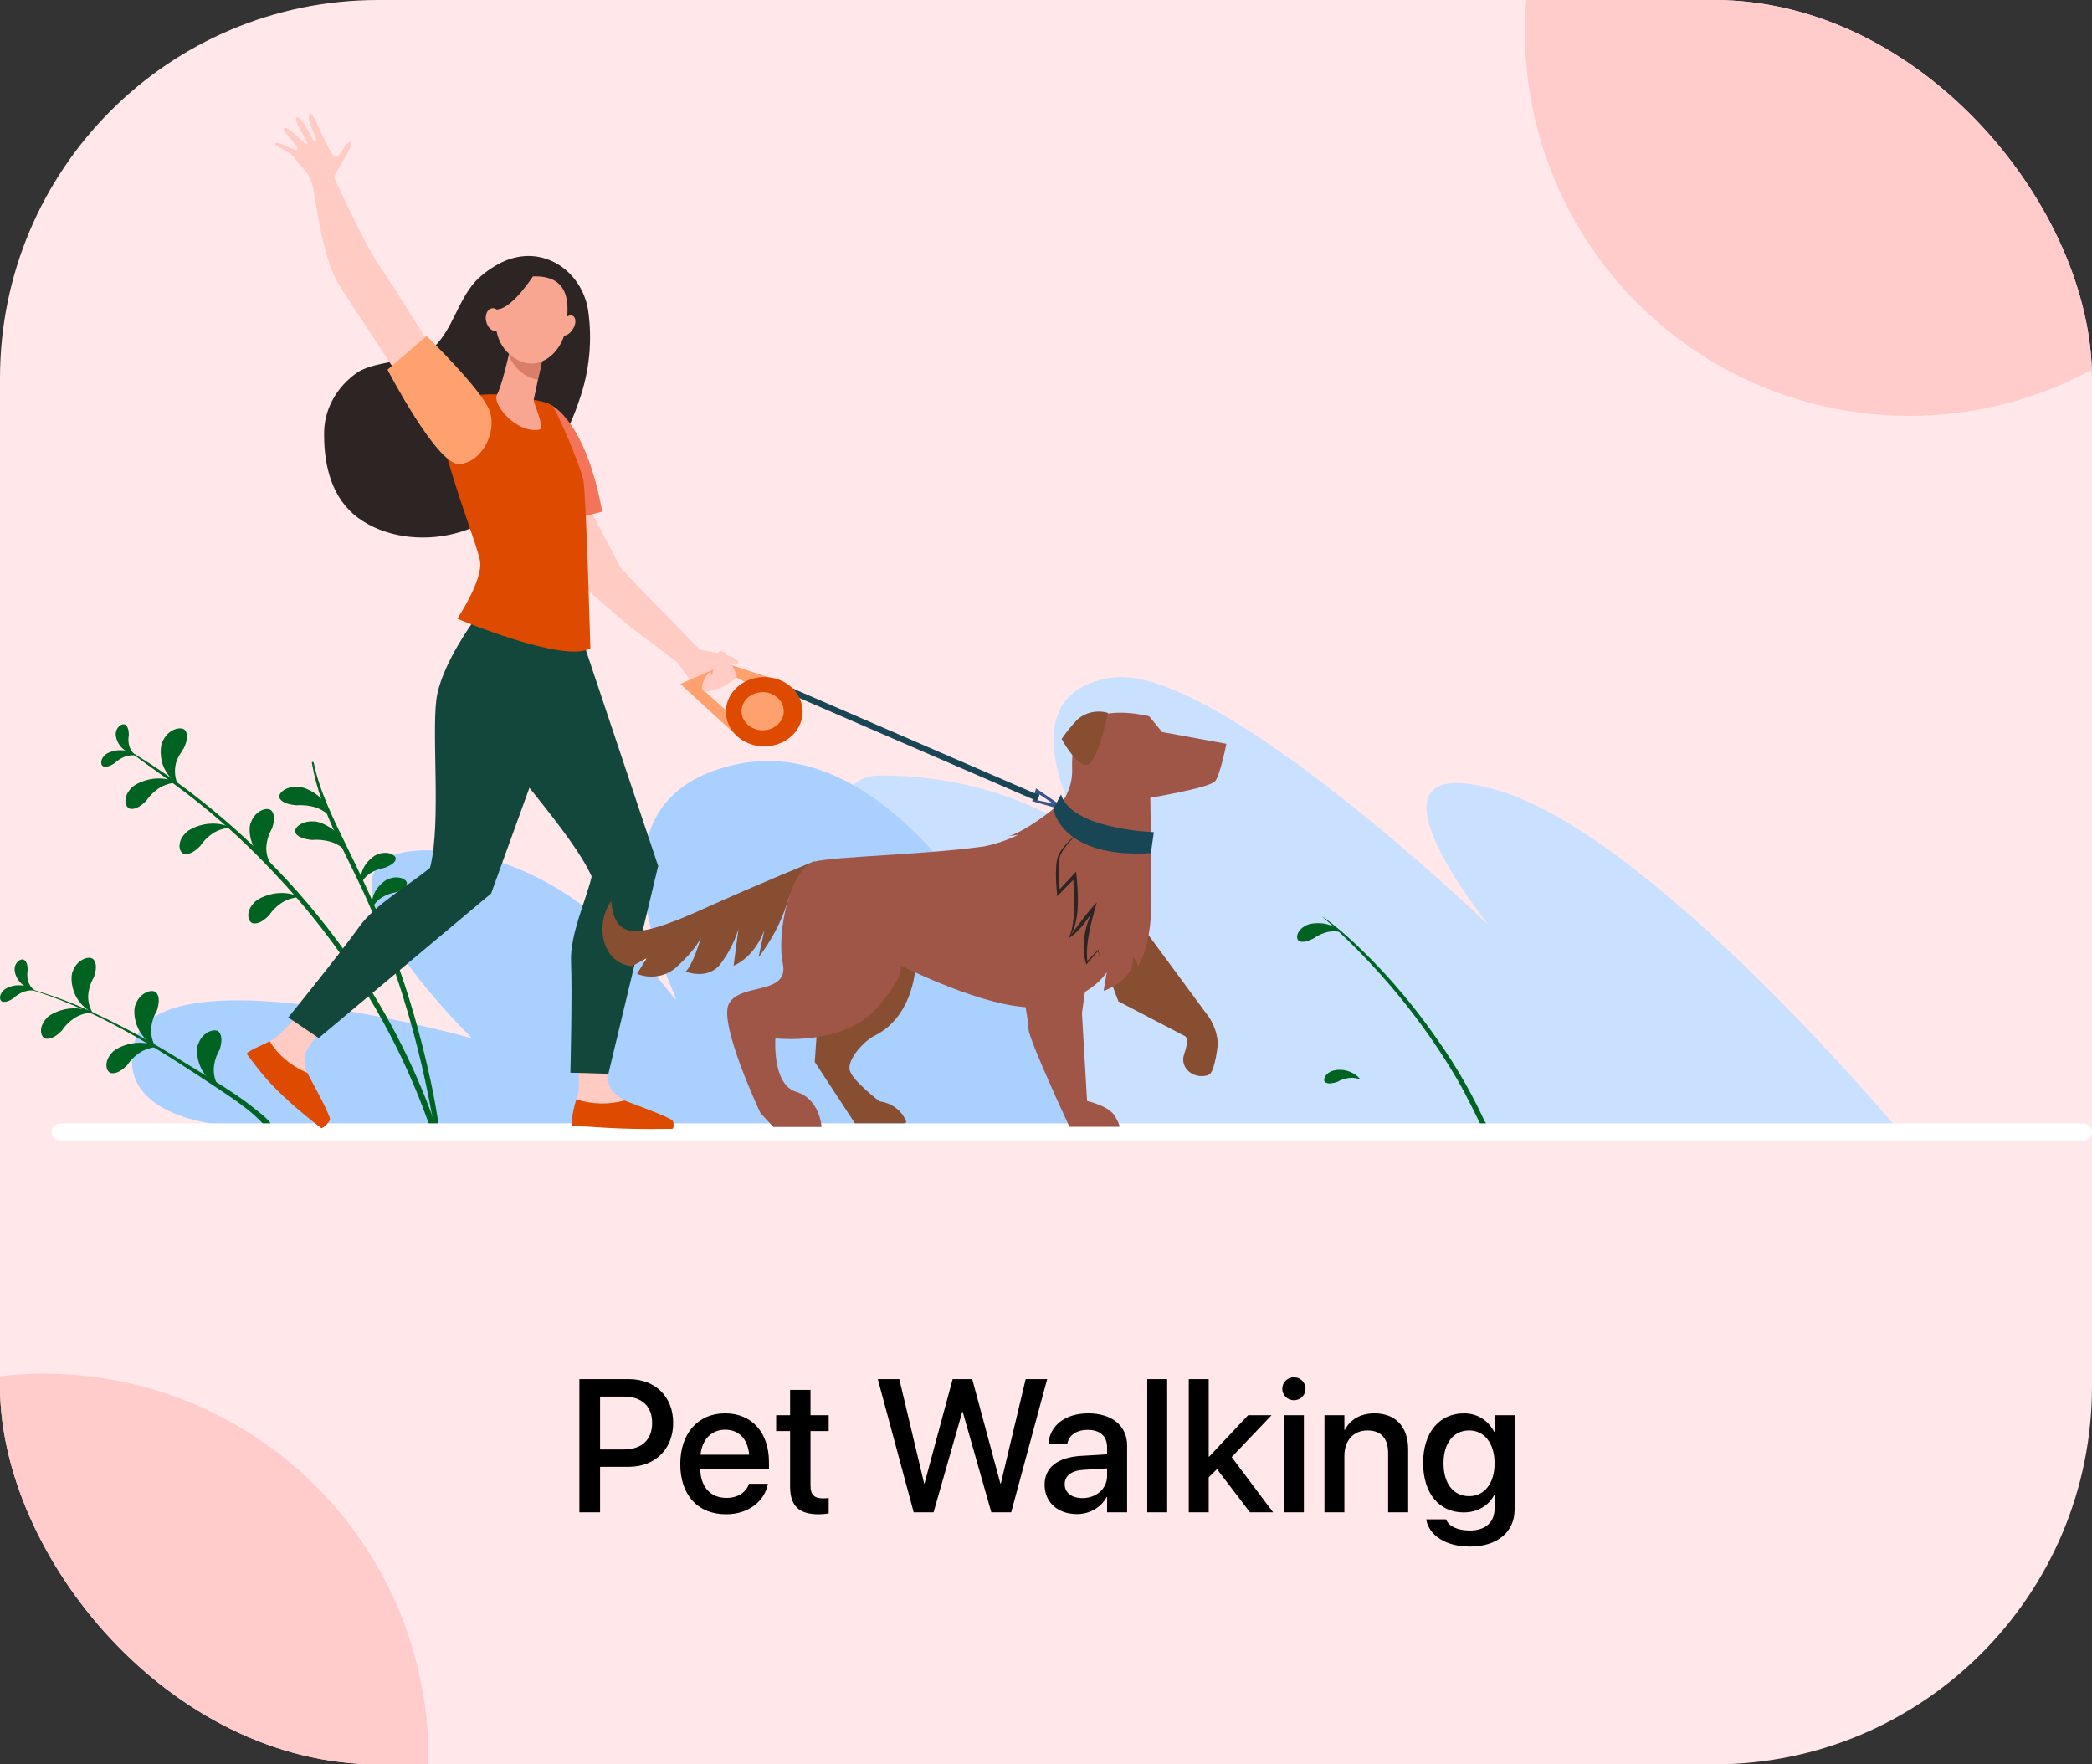 <svg width="166" height="140" viewBox="0 0 166 140" fill="none" xmlns="http://www.w3.org/2000/svg">
<rect x="0" y="0" width="166" height="140" fill="#333333" stroke="none"/>
<g clip-path="url(#clip0_1_876)">
<rect width="166" height="140" rx="30" fill="#FFE7EA"/>
<path d="M45.974 120V109.431H49.907C51.98 109.431 53.416 110.823 53.416 112.896V112.91C53.416 114.976 51.98 116.389 49.907 116.389H47.615V120H45.974ZM49.497 110.815H47.615V115.012H49.497C50.925 115.012 51.746 114.243 51.746 112.917V112.903C51.746 111.584 50.925 110.815 49.497 110.815ZM57.612 120.154C55.349 120.154 53.98 118.608 53.98 116.177V116.169C53.98 113.76 55.371 112.148 57.532 112.148C59.692 112.148 61.018 113.701 61.018 116.016V116.55H55.562C55.591 118.008 56.389 118.857 57.649 118.857C58.586 118.857 59.209 118.374 59.407 117.795L59.429 117.737H60.93L60.916 117.817C60.666 119.041 59.48 120.154 57.612 120.154ZM57.539 113.445C56.514 113.445 55.723 114.141 55.584 115.43H59.451C59.319 114.097 58.572 113.445 57.539 113.445ZM64.951 120.154C63.428 120.154 62.695 119.509 62.695 117.971V113.555H61.589V112.295H62.695V110.288H64.314V112.295H65.757V113.555H64.314V117.876C64.314 118.66 64.665 118.894 65.332 118.894C65.501 118.894 65.64 118.879 65.757 118.865V120.088C65.574 120.117 65.273 120.154 64.951 120.154ZM72.502 120L69.653 109.431H71.36L73.33 117.715H73.359L75.593 109.431H77.146L79.38 117.715H79.416L81.387 109.431H83.093L80.237 120H78.662L76.392 112.031H76.355L74.077 120H72.502ZM85.459 120.139C83.921 120.139 82.888 119.194 82.888 117.81V117.795C82.888 116.455 83.928 115.635 85.752 115.525L87.847 115.4V114.822C87.847 113.972 87.297 113.459 86.316 113.459C85.4 113.459 84.836 113.892 84.705 114.507L84.69 114.573H83.196L83.203 114.492C83.313 113.167 84.463 112.148 86.36 112.148C88.242 112.148 89.436 113.145 89.436 114.69V120H87.847V118.784H87.817C87.371 119.612 86.477 120.139 85.459 120.139ZM84.485 117.773C84.485 118.447 85.041 118.872 85.891 118.872C87.004 118.872 87.847 118.118 87.847 117.114V116.514L85.964 116.631C85.012 116.689 84.485 117.107 84.485 117.759V117.773ZM91.033 120V109.431H92.615V120H91.033ZM94.329 120V109.431H95.911V115.583H95.947L99.038 112.295H100.898L97.734 115.62L101.023 120H99.185L96.57 116.572L95.911 117.224V120H94.329ZM102.671 111.108C102.158 111.108 101.748 110.698 101.748 110.2C101.748 109.695 102.158 109.285 102.671 109.285C103.191 109.285 103.594 109.695 103.594 110.2C103.594 110.698 103.191 111.108 102.671 111.108ZM101.88 120V112.295H103.462V120H101.88ZM105.095 120V112.295H106.677V113.459H106.714C107.117 112.676 107.908 112.148 109.072 112.148C110.764 112.148 111.738 113.24 111.738 115.012V120H110.149V115.312C110.149 114.155 109.607 113.503 108.508 113.503C107.395 113.503 106.677 114.309 106.677 115.51V120H105.095ZM116.646 122.717C114.668 122.717 113.416 121.802 113.181 120.623L113.174 120.557H114.741L114.771 120.615C114.983 121.106 115.649 121.443 116.638 121.443C117.898 121.443 118.594 120.769 118.594 119.692V118.638H118.557C118.118 119.473 117.239 120.007 116.133 120.007C114.199 120.007 112.925 118.491 112.925 116.089V116.082C112.925 113.665 114.214 112.148 116.169 112.148C117.253 112.148 118.103 112.734 118.557 113.606H118.594V112.295H120.183V119.788C120.183 121.545 118.821 122.717 116.646 122.717ZM116.58 118.718C117.788 118.718 118.594 117.7 118.594 116.111V116.104C118.594 114.521 117.781 113.503 116.58 113.503C115.327 113.503 114.543 114.514 114.543 116.104V116.111C114.543 117.722 115.327 118.718 116.58 118.718Z" fill="black"/>
<circle cx="151.5" cy="2.5" r="30.5" fill="#FFCBCB"/>
<circle cx="3.5" cy="139.5" r="30.5" fill="#FFCBCB"/>
<path d="M150.787 89.839C150.787 89.839 131.192 66.323 118.862 62.715C106.531 59.107 118.154 73.433 118.154 73.433C118.154 73.433 96.464 52.594 88.25 53.769C79.262 55.056 86.075 66.347 86.075 66.347C86.075 66.347 79.963 61.533 69.916 61.533C59.868 61.533 77.683 89.309 77.683 89.309L150.787 89.839Z" fill="#C9E1FF"/>
<path d="M86.574 89.308C86.574 89.308 74.86 56.946 58.272 60.687C44.832 63.717 54.39 80.005 53.579 79.266C52.768 78.527 45.54 67.473 33.876 67.473C22.213 67.473 37.457 82.392 37.457 82.392C37.457 82.392 12.605 75.379 10.657 82.744C9.041 88.857 18.076 89.311 18.076 89.311L86.574 89.308Z" fill="#A9D0FF"/>
<path d="M104.959 72.762C109.231 76.534 112.83 80.881 115.63 85.649C116.405 86.994 117.062 88.375 117.736 89.759C117.826 89.941 118.171 89.811 118.098 89.62C118.024 89.429 117.947 89.241 117.87 89.05C117.826 88.942 117.601 88.948 117.622 89.081C117.652 89.278 117.679 89.472 117.709 89.668L118.098 89.62C117.002 87.115 115.639 84.713 114.028 82.447C109.334 75.661 104.476 72.338 104.959 72.771V72.762Z" fill="#006322"/>
<path d="M104.231 74.466C104.565 74.222 104.952 74.044 105.368 73.945C105.741 73.875 106.128 73.887 106.494 73.982C106.205 73.702 105.842 73.493 105.438 73.376C104.801 73.161 103.896 73.246 103.584 73.461C102.887 73.824 102.776 74.509 103.095 74.672C103.413 74.836 103.862 74.642 104.231 74.466Z" fill="#006322"/>
<path d="M106.102 85.852C106.392 85.682 106.719 85.573 107.061 85.531C107.366 85.503 107.673 85.545 107.956 85.652C107.756 85.401 107.488 85.201 107.178 85.07C106.949 84.967 106.699 84.906 106.444 84.891C106.188 84.876 105.932 84.907 105.69 84.982C105.096 85.213 104.939 85.752 105.18 85.891C105.422 86.031 105.79 85.952 106.102 85.852Z" fill="#006322"/>
<path d="M9.505 59.166C10.114 59.53 10.696 59.929 11.248 60.36C14.309 62.556 17.417 64.683 21.641 69.145C27.255 75.041 31.486 81.906 34.079 89.323C34.169 89.587 34.635 89.475 34.541 89.208C32.861 84.436 30.494 79.883 27.501 75.667C19.455 64.283 9.398 59.103 9.502 59.16L9.505 59.166Z" fill="#006322"/>
<path d="M24.748 60.538C25.418 64.552 27.742 68.163 29.341 71.91C33.615 81.935 34.316 89.569 34.705 90.414C34.712 90.431 34.725 90.445 34.743 90.454C34.761 90.464 34.781 90.467 34.801 90.465C34.821 90.463 34.84 90.454 34.854 90.441C34.868 90.428 34.877 90.411 34.879 90.392C34.986 89.608 34.044 84.11 32.197 78.393C29.093 68.887 25.861 65.173 24.889 60.505C24.869 60.417 24.728 60.456 24.741 60.541L24.748 60.538Z" fill="#006322"/>
<path d="M14.583 59.372C14.469 59.581 13.993 60.145 13.913 60.817C13.842 61.281 13.902 61.754 14.087 62.192C13.63 61.876 13.271 61.459 13.045 60.981C12.652 60.223 12.683 59.105 12.967 58.703C13.434 57.794 14.453 57.603 14.711 57.975C14.969 58.348 14.808 58.903 14.583 59.372Z" fill="#006322"/>
<path d="M21.59 65.727C21.316 66.195 21.16 66.712 21.13 67.242C21.12 67.708 21.242 68.169 21.486 68.581C20.988 68.315 20.576 67.936 20.292 67.481C19.806 66.775 19.689 65.663 19.92 65.236C20.255 64.303 21.241 63.988 21.546 64.327C21.851 64.667 21.751 65.239 21.59 65.727Z" fill="#006322"/>
<path d="M30.507 68.861C30.085 68.933 29.686 69.088 29.337 69.315C29.035 69.525 28.797 69.802 28.647 70.118C28.587 69.736 28.637 69.347 28.794 68.988C29.022 68.41 29.676 67.834 30.058 67.755C30.812 67.504 31.466 67.87 31.399 68.185C31.332 68.501 30.893 68.719 30.507 68.861Z" fill="#006322"/>
<path d="M31.395 70.805C30.972 70.878 30.572 71.033 30.222 71.26C29.921 71.472 29.683 71.749 29.531 72.065C29.471 71.683 29.523 71.294 29.682 70.936C29.907 70.354 30.56 69.781 30.943 69.703C31.697 69.451 32.351 69.815 32.284 70.133C32.217 70.451 31.781 70.678 31.395 70.805Z" fill="#006322"/>
<path d="M11.616 63.534C11.89 63.117 12.262 62.759 12.705 62.486C13.109 62.255 13.57 62.12 14.046 62.092C13.574 61.867 13.045 61.756 12.511 61.771C11.659 61.771 10.634 62.213 10.369 62.586C9.722 63.28 9.92 64.128 10.369 64.183C10.818 64.237 11.267 63.88 11.616 63.534Z" fill="#006322"/>
<path d="M15.904 67.109C16.178 66.692 16.55 66.334 16.994 66.061C17.397 65.831 17.858 65.695 18.335 65.668C17.862 65.444 17.333 65.335 16.799 65.353C15.951 65.353 14.925 65.795 14.661 66.167C14.01 66.861 14.208 67.709 14.661 67.764C15.113 67.818 15.556 67.473 15.904 67.109Z" fill="#006322"/>
<path d="M23.514 63.901C24.049 63.858 24.587 63.92 25.093 64.083C25.536 64.242 25.927 64.501 26.23 64.834C26.157 64.356 25.946 63.904 25.619 63.522C25.127 62.895 24.121 62.41 23.631 62.435C22.626 62.368 21.985 63.01 22.2 63.365C22.415 63.719 22.994 63.852 23.514 63.901Z" fill="#006322"/>
<path d="M24.767 66.65C25.303 66.604 25.843 66.665 26.349 66.828C26.792 66.988 27.183 67.246 27.486 67.58C27.413 67.102 27.202 66.65 26.876 66.268C26.383 65.644 25.377 65.156 24.888 65.18C23.882 65.114 23.238 65.756 23.453 66.113C23.667 66.471 24.251 66.598 24.767 66.65Z" fill="#006322"/>
<path d="M21.361 72.622C21.637 72.206 22.008 71.849 22.451 71.574C22.855 71.344 23.315 71.209 23.791 71.18C23.321 70.954 22.792 70.844 22.259 70.859C21.408 70.859 20.382 71.302 20.117 71.674C19.47 72.368 19.665 73.216 20.117 73.27C20.57 73.325 21.012 72.971 21.361 72.622Z" fill="#006322"/>
<path d="M9.088 60.56C9.323 60.333 9.608 60.153 9.926 60.033C10.213 59.938 10.522 59.908 10.825 59.945C10.494 59.7 10.086 59.556 9.659 59.532C9.233 59.509 8.809 59.608 8.448 59.815C7.938 60.175 7.938 60.724 8.21 60.818C8.481 60.911 8.82 60.739 9.088 60.56Z" fill="#006322"/>
<path d="M10.227 58.307C10.166 58.609 10.179 58.919 10.264 59.216C10.35 59.48 10.509 59.721 10.726 59.915C10.393 59.845 10.086 59.698 9.835 59.488C9.643 59.335 9.487 59.149 9.374 58.941C9.262 58.733 9.197 58.507 9.181 58.277C9.181 57.692 9.684 57.368 9.925 57.501C10.167 57.634 10.22 58.007 10.227 58.307Z" fill="#006322"/>
<path d="M1.628 78.293C7.576 79.938 12.722 83.331 17.67 86.627C21.022 88.848 20.727 89.272 21.425 89.635C21.451 89.649 21.48 89.655 21.51 89.654C21.54 89.652 21.569 89.642 21.593 89.625C21.617 89.609 21.634 89.586 21.644 89.56C21.653 89.535 21.654 89.507 21.646 89.481C21.468 88.917 20.784 88.439 20.305 88.054C19.764 87.606 19.197 87.185 18.605 86.794C17.348 85.949 16.041 85.158 14.743 84.37C12.133 82.708 9.386 81.229 6.526 79.947C4.947 79.263 3.308 78.699 1.625 78.26C1.595 78.26 1.581 78.293 1.625 78.302L1.628 78.293Z" fill="#006322"/>
<path d="M7.455 77.533C7.183 77.997 7.027 78.508 6.996 79.032C6.989 79.499 7.111 79.959 7.352 80.371C6.858 80.109 6.448 79.735 6.161 79.287C5.675 78.581 5.558 77.469 5.789 77.039C6.125 76.109 7.114 75.794 7.415 76.13C7.717 76.467 7.62 77.045 7.455 77.533Z" fill="#006322"/>
<path d="M12.448 80.196C12.175 80.659 12.018 81.171 11.989 81.695C11.975 82.161 12.09 82.622 12.324 83.037C11.831 82.764 11.424 82.38 11.144 81.922C10.658 81.216 10.541 80.105 10.772 79.678C11.107 78.745 12.096 78.43 12.401 78.769C12.706 79.108 12.606 79.693 12.448 80.196Z" fill="#006322"/>
<path d="M17.422 83.304C17.146 83.772 16.989 84.289 16.963 84.819C16.948 85.283 17.064 85.744 17.298 86.158C16.806 85.884 16.401 85.5 16.121 85.043C15.635 84.334 15.518 83.225 15.749 82.795C16.084 81.862 17.09 81.55 17.378 81.886C17.667 82.222 17.583 82.816 17.422 83.304Z" fill="#006322"/>
<path d="M4.914 81.773C5.188 81.356 5.559 80.998 6.003 80.725C6.407 80.495 6.868 80.36 7.344 80.332C6.872 80.106 6.343 79.995 5.809 80.01C4.961 80.01 3.935 80.453 3.67 80.825C3.02 81.519 3.217 82.367 3.67 82.422C4.123 82.476 4.565 82.122 4.914 81.773Z" fill="#006322"/>
<path d="M10.104 84.51C10.38 84.093 10.751 83.734 11.194 83.459C11.598 83.231 12.059 83.096 12.535 83.068C12.064 82.842 11.536 82.731 11.003 82.744C10.151 82.744 9.125 83.189 8.861 83.559C8.213 84.255 8.408 85.104 8.861 85.155C9.313 85.207 9.756 84.858 10.104 84.51Z" fill="#006322"/>
<path d="M1.063 79.214C1.297 78.986 1.583 78.806 1.901 78.687C2.188 78.592 2.496 78.562 2.799 78.599C2.536 78.402 2.22 78.269 1.884 78.215C1.633 78.167 1.374 78.166 1.123 78.21C0.871 78.254 0.632 78.343 0.419 78.472C-0.091 78.829 -0.091 79.381 0.181 79.472C0.452 79.563 0.791 79.393 1.063 79.214Z" fill="#006322"/>
<path d="M2.199 76.961C2.14 77.263 2.153 77.572 2.236 77.87C2.323 78.135 2.483 78.376 2.702 78.569C2.368 78.501 2.061 78.353 1.81 78.142C1.617 77.99 1.46 77.804 1.348 77.596C1.236 77.388 1.171 77.162 1.157 76.93C1.157 76.349 1.66 76.022 1.898 76.158C2.136 76.294 2.196 76.661 2.199 76.961Z" fill="#006322"/>
<path d="M165.358 89.135H4.774C4.583 89.147 4.404 89.224 4.274 89.35C4.143 89.476 4.07 89.643 4.07 89.816C4.07 89.989 4.143 90.155 4.274 90.281C4.404 90.407 4.583 90.484 4.774 90.496H165.358C165.536 90.471 165.699 90.39 165.817 90.266C165.935 90.143 166 89.985 166 89.822C166 89.659 165.935 89.501 165.817 89.377C165.699 89.253 165.536 89.172 165.358 89.148V89.135Z" fill="white"/>
<path d="M45.784 83.277C45.784 83.277 46.052 85.934 45.874 86.803C45.839 86.947 45.793 87.089 45.737 87.227C45.556 87.715 46.055 89.2 46.055 89.2L52.76 89.221C53.126 89.221 52.881 89.012 52.586 88.821C52.1 88.518 51.707 88.3 50.159 87.645C50.058 87.603 49.689 87.397 49.555 87.324C49.195 87.116 48.868 86.863 48.586 86.573C48.097 86.094 48.023 83.75 48.023 83.75L45.784 83.277Z" fill="#FFCBC3"/>
<path d="M49.556 87.324C48.305 87.665 46.966 87.633 45.737 87.233C45.553 87.718 45.211 89.354 45.402 89.354C47.078 89.354 48.506 89.657 53.324 89.572C53.498 89.572 53.478 89.036 53.364 88.918C53.066 88.596 49.696 87.397 49.556 87.324Z" fill="#DD4A00"/>
<path d="M37.374 51.719C37.374 51.719 37.468 55.515 38.671 57.944C39.844 60.31 45.456 66.151 46.948 69.559C46.486 71.48 45.218 74.182 45.312 76.314C45.416 78.738 45.259 85.115 45.259 85.115L48.276 85.203L52.225 68.717L46.271 50.929L43.569 46.609L37.374 51.719Z" fill="#14473B"/>
<path d="M24.507 79.496C24.507 79.496 22.656 81.79 21.825 82.371C21.389 82.674 20.202 83.098 20.078 83.61C19.954 84.122 25.442 88.669 25.442 88.669C25.734 88.902 25.701 88.578 25.613 88.236C25.469 87.679 25.318 87.263 24.587 85.758C24.541 85.661 24.406 85.264 24.356 85.122C24.231 84.728 24.167 84.32 24.165 83.91C24.148 83.216 25.908 81.299 25.908 81.299L24.507 79.496Z" fill="#FFCBC3"/>
<path d="M24.376 85.122C23.113 84.6 22.068 83.725 21.396 82.626C20.876 82.899 19.468 83.477 19.592 83.641C20.564 84.913 21.57 86.497 25.472 89.499C25.613 89.606 26.186 88.987 26.186 88.821C26.193 88.376 24.427 85.264 24.376 85.122Z" fill="#DD4A00"/>
<path d="M46.659 24.562C46.139 21.503 43.075 19.303 39.87 20.788C39.035 21.19 38.29 21.729 37.674 22.378C36.306 23.966 35.975 25.932 34.523 27.458C33.273 28.776 29.933 28.528 28.375 29.54C27.526 30.123 26.842 30.881 26.381 31.75C25.919 32.619 25.692 33.574 25.719 34.538C25.719 36.961 26.326 39.545 28.401 41.081C30.477 42.617 33.43 42.999 36.035 42.348C38.64 41.696 40.846 40.103 42.441 38.152C44.016 36.208 45.211 34.035 45.975 31.727C46.782 29.413 47.015 26.967 46.659 24.562Z" fill="#2C2524"/>
<path d="M34.946 28.715C34.946 28.715 31.013 22.369 30.054 21.021C29.096 19.673 26.605 14.311 26.514 14.102C26.424 13.893 28.231 11.354 27.828 11.266C27.426 11.178 26.98 12.602 26.548 12.432C26.115 12.263 24.872 8.834 24.617 9.006C24.157 9.324 25.287 11.127 25.049 11.245C24.811 11.363 24.064 9.255 23.584 9.318C23.105 9.382 24.499 11.245 24.365 11.412C24.231 11.578 22.783 9.818 22.521 10.2C22.381 10.406 23.862 11.736 23.567 11.86C23.272 11.984 21.975 11.127 21.837 11.375C21.7 11.624 23.048 11.96 23.453 12.629C23.859 13.299 24.543 13.587 24.828 14.823C25.113 16.059 25.542 20.539 27.004 22.772C28.465 25.004 31.697 29.948 31.697 29.948L34.946 28.715Z" fill="#FFCBC3"/>
<path d="M58.46 53.716C58.028 53.38 57.119 52.638 57.186 52.562C57.253 52.486 57.699 52.535 57.826 52.577C57.954 52.62 58.111 52.662 58.239 52.708C58.305 52.727 58.376 52.723 58.439 52.696C58.501 52.669 58.55 52.621 58.574 52.562C58.648 52.42 58.178 52.144 57.994 52.078C57.209 51.864 56.411 51.692 55.604 51.562C55.399 51.52 53.053 48.936 52.171 48.109C50.773 46.716 49.412 45.219 49.264 45.08L45.439 37.785L41.942 38.018C41.942 38.018 46.069 46.155 46.344 46.54C46.468 46.725 49.985 49.727 49.988 49.724C51.822 51.105 53.445 52.317 53.746 52.556C53.746 52.556 54.444 53.498 54.846 54.119C55.088 54.468 55.385 54.783 55.728 55.055C56.452 54.45 57.374 54.283 58.232 53.868C58.299 53.819 58.383 53.771 58.46 53.716Z" fill="#FFCBC3"/>
<path d="M43.763 32.169C43.763 32.169 46.465 33.336 47.786 40.6L43.203 41.754L41.316 37.074L43.763 32.169Z" fill="#F37458"/>
<path d="M37.584 49.278C37.584 49.278 35.258 52.438 34.701 55.055C34.161 57.603 35.06 65.291 34.121 68.857C32.526 70.196 29.763 71.753 28.499 73.546C27.051 75.579 22.874 80.735 22.874 80.735L25.288 82.365L38.969 70.898L44.511 55.6L46.422 51.114L37.584 49.278Z" fill="#14473B"/>
<path d="M39.468 31.296C39.468 31.296 36.387 31.12 35.167 32.332C33.947 33.544 37.872 43.017 38.094 44.541C38.315 46.064 36.287 49.094 36.287 49.094C36.287 49.094 44.772 52.68 46.844 51.444C46.844 51.444 46.508 39.218 46.29 38.115C46.072 37.013 44.219 32.593 43.776 32.157C43.334 31.72 39.468 31.296 39.468 31.296Z" fill="#DD4A00"/>
<path d="M40.497 27.582L40.45 27.803C40.313 28.473 39.78 30.69 39.444 31.299C39.012 32.035 40.923 34.383 42.763 34.098C43.31 34.013 42.301 31.938 42.348 31.72C42.442 31.299 42.566 30.726 42.683 30.136C42.757 29.805 42.831 29.469 42.898 29.154L43.256 27.518L40.497 27.582Z" fill="#F8A592"/>
<path d="M40.451 27.803L40.498 27.582L43.254 27.518L42.895 29.154C42.828 29.457 42.754 29.802 42.681 30.133C42.187 30.05 41.73 29.839 41.366 29.527C40.908 29.168 40.562 28.708 40.361 28.191C40.401 28.042 40.431 27.906 40.451 27.803Z" fill="#DB7E69"/>
<path d="M42.352 21.93C41.953 21.902 41.552 21.962 41.184 22.104C40.816 22.246 40.491 22.465 40.237 22.745C39.422 23.696 38.56 26.634 40.572 28.231C42.583 29.827 44.595 28.022 44.89 26.11C45.185 24.199 45.299 21.863 42.352 21.93Z" fill="#F8A592"/>
<path d="M45.485 26.073C45.244 26.497 44.838 26.734 44.58 26.597C44.322 26.461 44.309 26.013 44.55 25.589C44.791 25.165 45.197 24.931 45.455 25.065C45.713 25.198 45.727 25.667 45.485 26.073Z" fill="#F8A592"/>
<path d="M42.495 21.618C42.495 21.618 40.761 24.411 39.518 24.541C38.274 24.672 38.113 26.153 38.113 26.153C38.113 26.153 38.556 22.733 39.789 22.072C40.618 21.674 41.563 21.516 42.495 21.618Z" fill="#2C2524"/>
<path d="M39.844 25.241C39.945 25.738 39.744 26.192 39.392 26.259C39.04 26.325 38.674 25.974 38.57 25.477C38.466 24.98 38.674 24.526 39.026 24.462C39.378 24.399 39.744 24.759 39.844 25.241Z" fill="#F8A592"/>
<path d="M33.842 26.658C33.842 26.658 38.201 30.878 38.841 32.581C39.481 34.283 38.211 36.713 36.447 36.822C34.684 36.931 30.748 29.333 30.748 29.333L33.842 26.658Z" fill="#FFA16F"/>
<path d="M82.215 62.557L81.903 63.572L83.791 64.111L83.854 63.687L82.215 62.557ZM82.302 63.493L82.477 63.035L83.583 63.771L82.302 63.493Z" fill="#34548A"/>
<path d="M88.525 59.067L87.915 56.568L84.247 58.624L86.346 60.139C86.346 60.139 87.003 58.609 88.525 59.067Z" fill="#F37458"/>
<path d="M64.635 68.334C64.635 68.334 60.398 70.045 55.711 72.163C51.025 74.281 49.898 74.078 49.221 73.466C48.544 72.854 48.5 71.49 48.5 71.49C48.167 71.979 47.948 72.523 47.855 73.09C47.761 73.657 47.796 74.235 47.957 74.789C48.523 76.643 50.146 76.665 50.146 76.665L51.316 76.031L50.548 77.273C51.084 77.491 51.683 77.55 52.258 77.441C52.834 77.332 53.356 77.061 53.75 76.668C55.292 75.271 55.621 74.386 55.621 74.386C55.621 74.386 55.011 76.543 54.404 77.095C54.404 77.095 56.117 77.785 57.129 76.543C57.79 75.681 58.285 74.725 58.594 73.714L58.212 76.625C58.212 76.625 59.788 76.077 60.646 73.817L60.194 75.956C61.187 74.667 61.944 73.242 62.436 71.736C63.083 69.515 64.448 69.273 64.448 69.273L64.635 68.334Z" fill="#884E31"/>
<path d="M72.712 75.798C72.712 75.798 72.867 80.478 69.38 82.193C68.532 82.611 67.167 84.128 67.436 84.964C67.704 85.8 69.782 87.388 69.782 87.388C70.258 87.451 70.706 87.63 71.077 87.906C71.448 88.182 71.728 88.544 71.888 88.954C71.992 89.19 71.522 89.13 71.522 89.13H67.835L64.65 84.262L64.864 81.211L66.939 76.458L70.905 75.888L72.712 75.798Z" fill="#884E31"/>
<path d="M90.144 72.859C90.144 72.859 94.877 79.287 95.913 80.684C96.362 81.345 96.611 82.102 96.634 82.877C96.634 82.877 96.43 84.834 96.004 85.222C95.914 85.29 95.805 85.337 95.689 85.355C95.44 85.408 95.18 85.402 94.935 85.336C94.69 85.271 94.469 85.148 94.292 84.982C94.115 84.815 93.99 84.609 93.929 84.385C93.868 84.161 93.872 83.926 93.942 83.704C94.064 83.369 94.151 83.024 94.2 82.674C94.2 82.226 93.972 82.186 93.972 82.186L88.746 79.46L87.033 74.934L90.144 72.859Z" fill="#884E31"/>
<path d="M86.712 74.279L85.853 80.395L86.259 87.363C86.259 87.363 87.935 87.729 88.421 88.502C88.907 89.274 88.827 89.411 88.827 89.411H84.861C84.861 89.411 81.616 82.443 81.616 81.662C81.616 80.88 80.761 76.572 80.761 76.003C80.761 75.433 81.301 72.876 83.195 72.67C85.089 72.464 86.712 74.279 86.712 74.279Z" fill="#A05646"/>
<path d="M92.206 58.083L91.184 56.834C91.184 56.834 87.831 55.965 86.376 57.271C85.802 57.765 85.392 58.394 85.193 59.088C85.088 59.755 85.049 60.429 85.076 61.103C85.087 61.853 84.897 62.596 84.522 63.266C83.852 64.174 81.116 66.098 80.023 66.341L80.791 66.25C79.944 66.656 79.043 66.961 78.109 67.158C73.372 67.831 66.228 67.952 64.635 68.37C62.745 68.858 61.595 73.908 62.114 76.453C62.634 78.997 58.762 77.967 57.847 79.624C56.968 81.175 60.344 88.321 60.344 88.321C60.344 88.321 61.219 89.282 61.377 89.424H65.192C65.192 89.424 65.071 87.198 63.164 86.628C61.256 86.058 61.528 82.387 61.528 82.387C61.528 82.387 66.982 83.066 69.684 79.864C71.766 77.395 71.568 76.731 71.361 76.558C72.366 77.058 79.329 80.466 82.839 79.864C86.624 79.212 87.825 77.137 87.825 77.137L87.57 78.627C87.57 78.627 90.118 77.794 89.87 75.919C89.994 76.012 90.094 76.128 90.162 76.26C90.23 76.393 90.264 76.537 90.262 76.683C90.262 76.683 91.368 75.398 91.368 71.327C91.368 69.055 91.278 63.299 91.278 63.299C91.278 63.299 95.803 62.548 96.39 62.018C96.792 61.657 97.315 59.019 97.315 59.019L92.206 58.083Z" fill="#A05646"/>
<path d="M84.244 58.632C84.244 58.632 85.159 60.422 86.105 60.692C87.05 60.962 87.915 56.566 87.915 56.566C87.488 56.441 87.03 56.428 86.595 56.528C86.159 56.627 85.764 56.836 85.454 57.13C85.009 57.602 84.605 58.104 84.244 58.632Z" fill="#884E31"/>
<path d="M87.147 75.35C86.014 76.534 87.054 75.447 86.279 76.259C86.118 74.823 86.615 73.029 87.034 71.609C86.329 72.29 85.391 73.65 84.948 74.229C85.746 72.984 85.545 70.594 85.388 69.17C85.388 69.17 84.466 70.154 84.09 70.56C84.016 69.921 83.892 68.507 84.134 67.885C84.375 67.264 85.103 66.504 85.639 66.041C85.039 66.492 84.298 67.189 83.999 67.84C83.597 68.749 83.889 70.957 83.896 71.115C85.237 69.742 84.321 70.678 85.163 69.812C85.25 71.003 85.381 73.478 84.767 74.462C85.488 74.05 86.169 73.159 86.584 72.478C85.501 75.004 86.202 76.486 86.206 76.525L87.121 75.453C87.19 75.664 87.242 75.88 87.275 76.098C87.275 76.028 87.188 75.519 87.147 75.35Z" fill="#2C2524"/>
<path d="M84.194 63.036L83.58 64.196C83.58 64.196 84.167 68.134 91.321 67.695L91.556 66.029C91.556 66.029 85.032 65.823 84.194 63.036Z" fill="#194655"/>
<path d="M61.431 53.991L61.202 54.423L82.247 63.542L82.476 63.111L61.431 53.991Z" fill="#194655"/>
<path d="M61.538 54.271L60.964 53.737L57.686 52.659L53.981 54.271L58.296 58.218L58.608 57.258L55.899 54.828L58.051 53.553L58.37 53.722L59.489 54.31L61.538 54.271Z" fill="#FFA16F"/>
<path d="M63.687 56.47C63.688 57.014 63.51 57.546 63.175 57.999C62.841 58.452 62.366 58.805 61.809 59.013C61.253 59.222 60.641 59.277 60.05 59.171C59.459 59.065 58.916 58.803 58.491 58.418C58.065 58.033 57.775 57.542 57.657 57.009C57.54 56.475 57.6 55.922 57.831 55.419C58.062 54.916 58.453 54.486 58.954 54.184C59.455 53.882 60.044 53.721 60.646 53.722C61.453 53.723 62.225 54.013 62.795 54.528C63.365 55.043 63.686 55.741 63.687 56.47Z" fill="#DD4A00"/>
<path d="M62.191 56.435C62.191 56.735 62.093 57.028 61.909 57.277C61.725 57.526 61.463 57.72 61.157 57.835C60.85 57.949 60.513 57.979 60.188 57.921C59.863 57.862 59.564 57.718 59.33 57.506C59.095 57.295 58.936 57.025 58.871 56.731C58.806 56.437 58.84 56.133 58.967 55.856C59.093 55.579 59.308 55.342 59.584 55.176C59.859 55.01 60.184 54.921 60.515 54.921C60.96 54.921 61.386 55.08 61.7 55.364C62.015 55.648 62.191 56.034 62.191 56.435Z" fill="#FFA16F"/>
<path d="M57.602 51.88C57.602 51.88 58.544 53.465 58.447 53.761C58.394 53.925 56.912 54.867 56.047 54.867C55.182 54.867 56.211 53.189 56.382 53.352C56.553 53.516 56.446 53.895 56.446 53.895C56.446 53.895 56.603 52.738 56.811 52.55C57.019 52.362 57.096 52.759 57.096 52.759C57.096 52.759 56.788 51.774 57.096 51.683C57.193 51.661 57.295 51.668 57.387 51.703C57.478 51.739 57.554 51.801 57.602 51.88Z" fill="#FFCBC3"/>
</g>
<defs>
<clipPath id="clip0_1_876">
<rect width="166" height="140" rx="30" fill="white"/>
</clipPath>
</defs>
</svg>

